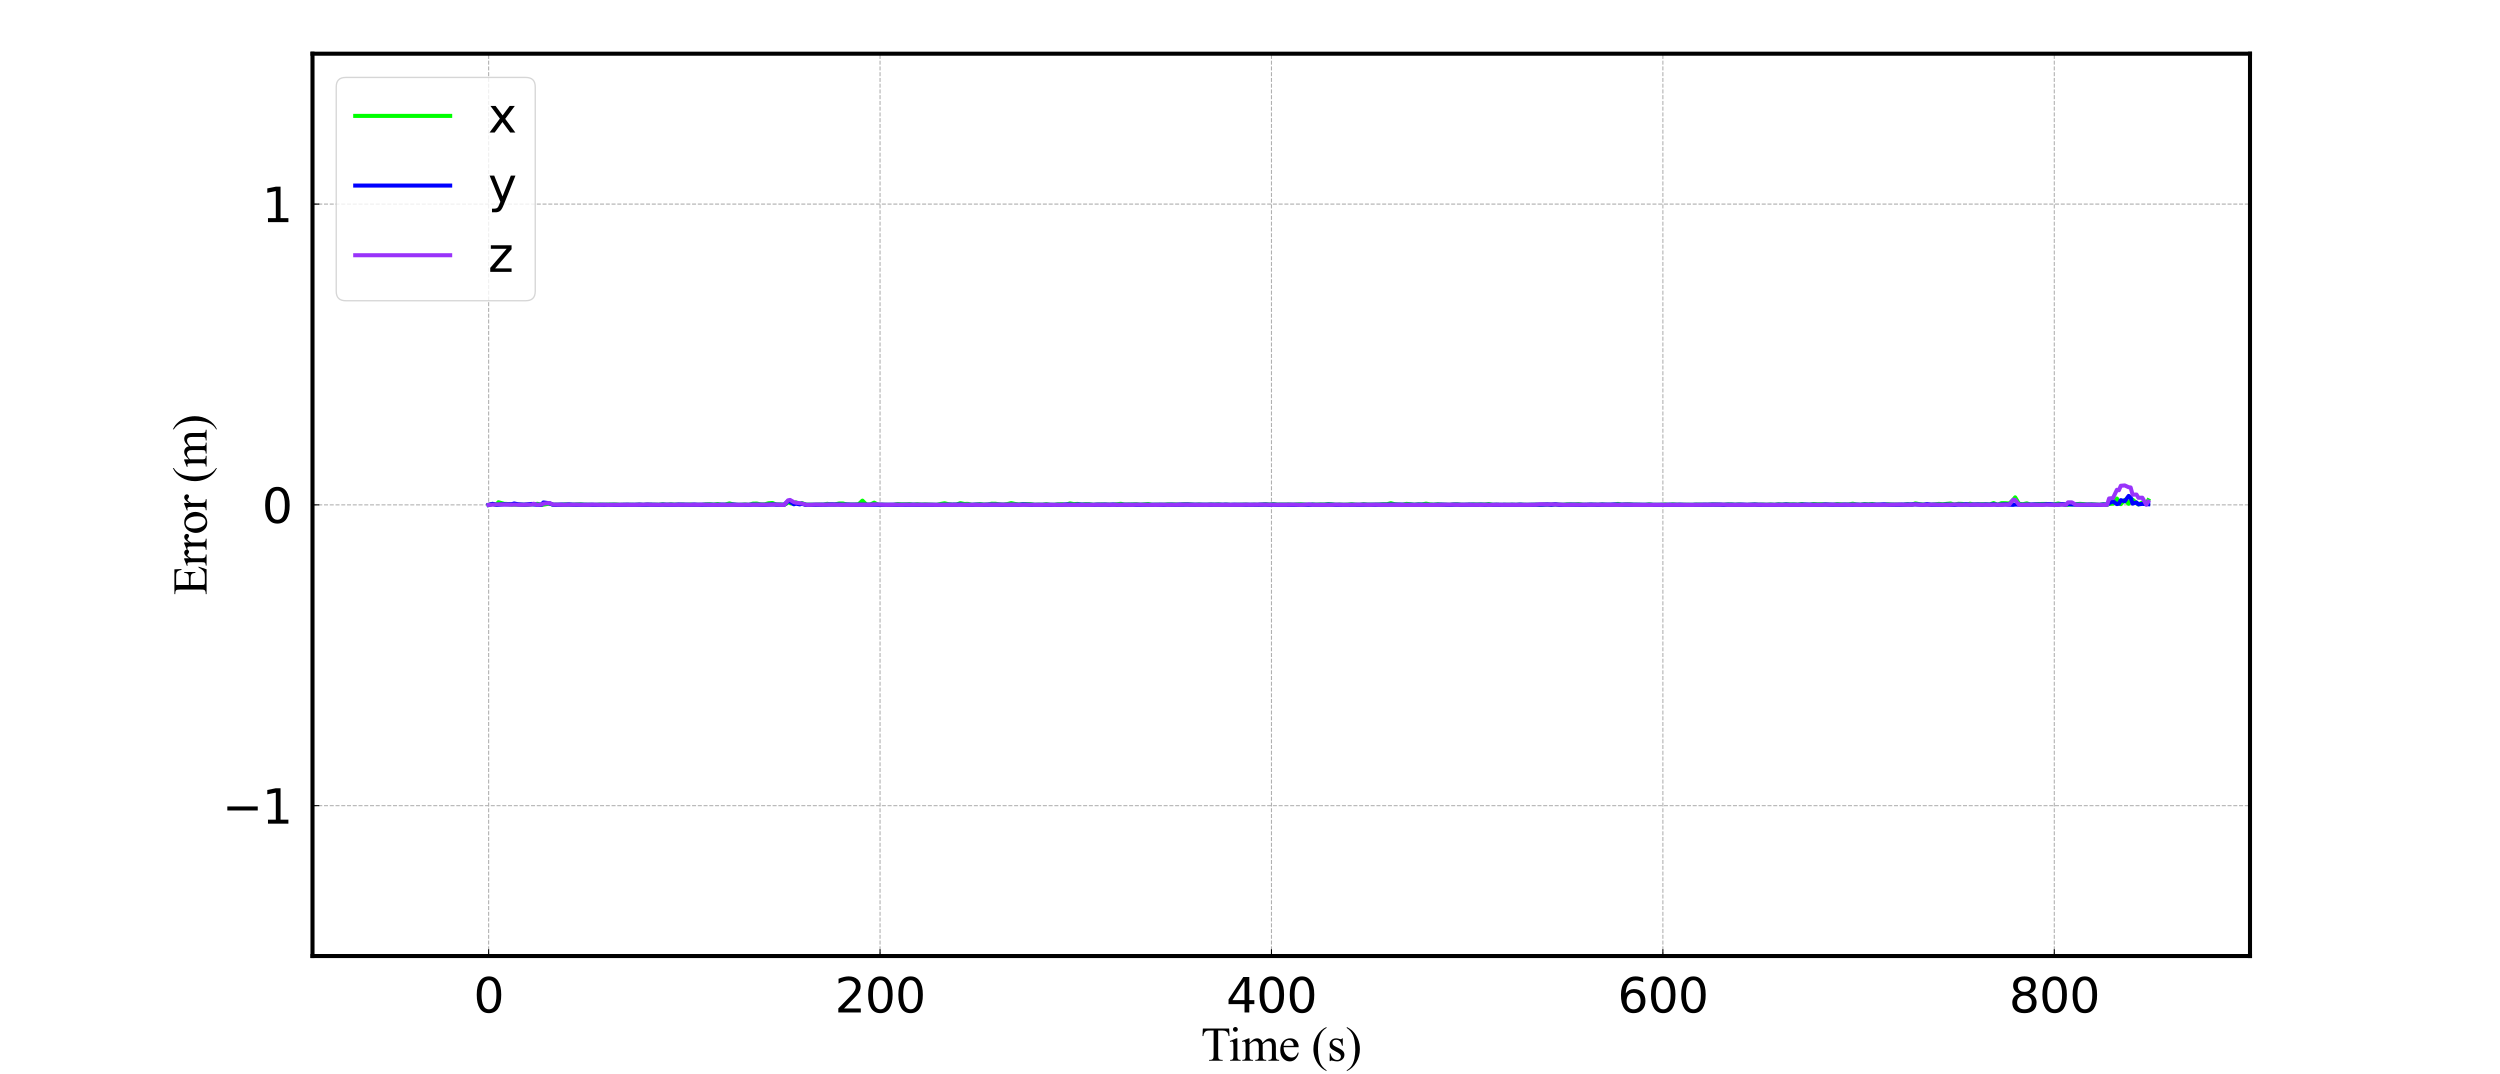 <?xml version="1.0" encoding="utf-8" standalone="no"?>
<!DOCTYPE svg PUBLIC "-//W3C//DTD SVG 1.1//EN"
  "http://www.w3.org/Graphics/SVG/1.1/DTD/svg11.dtd">
<svg xmlns:xlink="http://www.w3.org/1999/xlink" width="1843.2pt" height="792pt" viewBox="0 0 1843.2 792" xmlns="http://www.w3.org/2000/svg" version="1.1">
 <defs>
  <style type="text/css">*{stroke-linejoin: round; stroke-linecap: butt}</style>
 </defs>
 <g id="figure_1">
  <g id="patch_1">
   <path d="M 0 792 
L 1843.2 792 
L 1843.2 0 
L 0 0 
z
" style="fill: #ffffff"/>
  </g>
  <g id="axes_1">
   <g id="patch_2">
    <path d="M 230.4 704.88 
L 1658.88 704.88 
L 1658.88 39.6 
L 230.4 39.6 
z
" style="fill: #ffffff"/>
   </g>
   <g id="matplotlib.axis_1">
    <g id="xtick_1">
     <g id="line2d_1">
      <path d="M 360.262 704.88 
L 360.262 39.6 
" clip-path="url(#pa718317d9b)" style="fill: none; stroke-dasharray: 2.96,1.28; stroke-dashoffset: 0; stroke: #b0b0b0; stroke-width: 0.8"/>
     </g>
     <g id="line2d_2">
      <defs>
       <path id="m2e4c4a3de2" d="M 0 0 
L 0 -5 
" style="stroke: #000000; stroke-width: 0.8"/>
      </defs>
      <g>
       <use xlink:href="#m2e4c4a3de2" x="360.262" y="704.88" style="stroke: #000000; stroke-width: 0.8"/>
      </g>
     </g>
     <g id="text_1">
      <!-- 0 -->
      <g transform="translate(349.127 746.475) scale(0.35 -0.35)">
       <defs>
        <path id="DejaVuSans-30" d="M 2034 4250 
Q 1547 4250 1301 3770 
Q 1056 3291 1056 2328 
Q 1056 1369 1301 889 
Q 1547 409 2034 409 
Q 2525 409 2770 889 
Q 3016 1369 3016 2328 
Q 3016 3291 2770 3770 
Q 2525 4250 2034 4250 
z
M 2034 4750 
Q 2819 4750 3233 4129 
Q 3647 3509 3647 2328 
Q 3647 1150 3233 529 
Q 2819 -91 2034 -91 
Q 1250 -91 836 529 
Q 422 1150 422 2328 
Q 422 3509 836 4129 
Q 1250 4750 2034 4750 
z
" transform="scale(0.016)"/>
       </defs>
       <use xlink:href="#DejaVuSans-30"/>
      </g>
     </g>
    </g>
    <g id="xtick_2">
     <g id="line2d_3">
      <path d="M 648.844 704.88 
L 648.844 39.6 
" clip-path="url(#pa718317d9b)" style="fill: none; stroke-dasharray: 2.96,1.28; stroke-dashoffset: 0; stroke: #b0b0b0; stroke-width: 0.8"/>
     </g>
     <g id="line2d_4">
      <g>
       <use xlink:href="#m2e4c4a3de2" x="648.844" y="704.88" style="stroke: #000000; stroke-width: 0.8"/>
      </g>
     </g>
     <g id="text_2">
      <!-- 200 -->
      <g transform="translate(615.441 746.475) scale(0.35 -0.35)">
       <defs>
        <path id="DejaVuSans-32" d="M 1228 531 
L 3431 531 
L 3431 0 
L 469 0 
L 469 531 
Q 828 903 1448 1529 
Q 2069 2156 2228 2338 
Q 2531 2678 2651 2914 
Q 2772 3150 2772 3378 
Q 2772 3750 2511 3984 
Q 2250 4219 1831 4219 
Q 1534 4219 1204 4116 
Q 875 4013 500 3803 
L 500 4441 
Q 881 4594 1212 4672 
Q 1544 4750 1819 4750 
Q 2544 4750 2975 4387 
Q 3406 4025 3406 3419 
Q 3406 3131 3298 2873 
Q 3191 2616 2906 2266 
Q 2828 2175 2409 1742 
Q 1991 1309 1228 531 
z
" transform="scale(0.016)"/>
       </defs>
       <use xlink:href="#DejaVuSans-32"/>
       <use xlink:href="#DejaVuSans-30" x="63.623"/>
       <use xlink:href="#DejaVuSans-30" x="127.246"/>
      </g>
     </g>
    </g>
    <g id="xtick_3">
     <g id="line2d_5">
      <path d="M 937.425 704.88 
L 937.425 39.6 
" clip-path="url(#pa718317d9b)" style="fill: none; stroke-dasharray: 2.96,1.28; stroke-dashoffset: 0; stroke: #b0b0b0; stroke-width: 0.8"/>
     </g>
     <g id="line2d_6">
      <g>
       <use xlink:href="#m2e4c4a3de2" x="937.425" y="704.88" style="stroke: #000000; stroke-width: 0.8"/>
      </g>
     </g>
     <g id="text_3">
      <!-- 400 -->
      <g transform="translate(904.022 746.475) scale(0.35 -0.35)">
       <defs>
        <path id="DejaVuSans-34" d="M 2419 4116 
L 825 1625 
L 2419 1625 
L 2419 4116 
z
M 2253 4666 
L 3047 4666 
L 3047 1625 
L 3713 1625 
L 3713 1100 
L 3047 1100 
L 3047 0 
L 2419 0 
L 2419 1100 
L 313 1100 
L 313 1709 
L 2253 4666 
z
" transform="scale(0.016)"/>
       </defs>
       <use xlink:href="#DejaVuSans-34"/>
       <use xlink:href="#DejaVuSans-30" x="63.623"/>
       <use xlink:href="#DejaVuSans-30" x="127.246"/>
      </g>
     </g>
    </g>
    <g id="xtick_4">
     <g id="line2d_7">
      <path d="M 1226.007 704.88 
L 1226.007 39.6 
" clip-path="url(#pa718317d9b)" style="fill: none; stroke-dasharray: 2.96,1.28; stroke-dashoffset: 0; stroke: #b0b0b0; stroke-width: 0.8"/>
     </g>
     <g id="line2d_8">
      <g>
       <use xlink:href="#m2e4c4a3de2" x="1226.007" y="704.88" style="stroke: #000000; stroke-width: 0.8"/>
      </g>
     </g>
     <g id="text_4">
      <!-- 600 -->
      <g transform="translate(1192.604 746.475) scale(0.35 -0.35)">
       <defs>
        <path id="DejaVuSans-36" d="M 2113 2584 
Q 1688 2584 1439 2293 
Q 1191 2003 1191 1497 
Q 1191 994 1439 701 
Q 1688 409 2113 409 
Q 2538 409 2786 701 
Q 3034 994 3034 1497 
Q 3034 2003 2786 2293 
Q 2538 2584 2113 2584 
z
M 3366 4563 
L 3366 3988 
Q 3128 4100 2886 4159 
Q 2644 4219 2406 4219 
Q 1781 4219 1451 3797 
Q 1122 3375 1075 2522 
Q 1259 2794 1537 2939 
Q 1816 3084 2150 3084 
Q 2853 3084 3261 2657 
Q 3669 2231 3669 1497 
Q 3669 778 3244 343 
Q 2819 -91 2113 -91 
Q 1303 -91 875 529 
Q 447 1150 447 2328 
Q 447 3434 972 4092 
Q 1497 4750 2381 4750 
Q 2619 4750 2861 4703 
Q 3103 4656 3366 4563 
z
" transform="scale(0.016)"/>
       </defs>
       <use xlink:href="#DejaVuSans-36"/>
       <use xlink:href="#DejaVuSans-30" x="63.623"/>
       <use xlink:href="#DejaVuSans-30" x="127.246"/>
      </g>
     </g>
    </g>
    <g id="xtick_5">
     <g id="line2d_9">
      <path d="M 1514.589 704.88 
L 1514.589 39.6 
" clip-path="url(#pa718317d9b)" style="fill: none; stroke-dasharray: 2.96,1.28; stroke-dashoffset: 0; stroke: #b0b0b0; stroke-width: 0.8"/>
     </g>
     <g id="line2d_10">
      <g>
       <use xlink:href="#m2e4c4a3de2" x="1514.589" y="704.88" style="stroke: #000000; stroke-width: 0.8"/>
      </g>
     </g>
     <g id="text_5">
      <!-- 800 -->
      <g transform="translate(1481.186 746.475) scale(0.35 -0.35)">
       <defs>
        <path id="DejaVuSans-38" d="M 2034 2216 
Q 1584 2216 1326 1975 
Q 1069 1734 1069 1313 
Q 1069 891 1326 650 
Q 1584 409 2034 409 
Q 2484 409 2743 651 
Q 3003 894 3003 1313 
Q 3003 1734 2745 1975 
Q 2488 2216 2034 2216 
z
M 1403 2484 
Q 997 2584 770 2862 
Q 544 3141 544 3541 
Q 544 4100 942 4425 
Q 1341 4750 2034 4750 
Q 2731 4750 3128 4425 
Q 3525 4100 3525 3541 
Q 3525 3141 3298 2862 
Q 3072 2584 2669 2484 
Q 3125 2378 3379 2068 
Q 3634 1759 3634 1313 
Q 3634 634 3220 271 
Q 2806 -91 2034 -91 
Q 1263 -91 848 271 
Q 434 634 434 1313 
Q 434 1759 690 2068 
Q 947 2378 1403 2484 
z
M 1172 3481 
Q 1172 3119 1398 2916 
Q 1625 2713 2034 2713 
Q 2441 2713 2670 2916 
Q 2900 3119 2900 3481 
Q 2900 3844 2670 4047 
Q 2441 4250 2034 4250 
Q 1625 4250 1398 4047 
Q 1172 3844 1172 3481 
z
" transform="scale(0.016)"/>
       </defs>
       <use xlink:href="#DejaVuSans-38"/>
       <use xlink:href="#DejaVuSans-30" x="63.623"/>
       <use xlink:href="#DejaVuSans-30" x="127.246"/>
      </g>
     </g>
    </g>
    <g id="text_6">
     <!-- Time (s) -->
     <g transform="translate(885.482 782.057) scale(0.35 -0.35)">
      <defs>
       <path id="TimesNewRomanPSMT-54" d="M 3703 4238 
L 3750 3244 
L 3631 3244 
Q 3597 3506 3538 3619 
Q 3441 3800 3280 3886 
Q 3119 3972 2856 3972 
L 2259 3972 
L 2259 734 
Q 2259 344 2344 247 
Q 2463 116 2709 116 
L 2856 116 
L 2856 0 
L 1059 0 
L 1059 116 
L 1209 116 
Q 1478 116 1591 278 
Q 1659 378 1659 734 
L 1659 3972 
L 1150 3972 
Q 853 3972 728 3928 
Q 566 3869 450 3700 
Q 334 3531 313 3244 
L 194 3244 
L 244 4238 
L 3703 4238 
z
" transform="scale(0.016)"/>
       <path id="TimesNewRomanPSMT-69" d="M 928 4444 
Q 1059 4444 1151 4351 
Q 1244 4259 1244 4128 
Q 1244 3997 1151 3903 
Q 1059 3809 928 3809 
Q 797 3809 703 3903 
Q 609 3997 609 4128 
Q 609 4259 701 4351 
Q 794 4444 928 4444 
z
M 1188 2947 
L 1188 647 
Q 1188 378 1227 289 
Q 1266 200 1342 156 
Q 1419 113 1622 113 
L 1622 0 
L 231 0 
L 231 113 
Q 441 113 512 153 
Q 584 194 626 287 
Q 669 381 669 647 
L 669 1750 
Q 669 2216 641 2353 
Q 619 2453 572 2492 
Q 525 2531 444 2531 
Q 356 2531 231 2484 
L 188 2597 
L 1050 2947 
L 1188 2947 
z
" transform="scale(0.016)"/>
       <path id="TimesNewRomanPSMT-6d" d="M 1050 2338 
Q 1363 2650 1419 2697 
Q 1559 2816 1721 2881 
Q 1884 2947 2044 2947 
Q 2313 2947 2506 2790 
Q 2700 2634 2766 2338 
Q 3088 2713 3309 2830 
Q 3531 2947 3766 2947 
Q 3994 2947 4170 2830 
Q 4347 2713 4450 2447 
Q 4519 2266 4519 1878 
L 4519 647 
Q 4519 378 4559 278 
Q 4591 209 4675 161 
Q 4759 113 4950 113 
L 4950 0 
L 3538 0 
L 3538 113 
L 3597 113 
Q 3781 113 3884 184 
Q 3956 234 3988 344 
Q 4000 397 4000 647 
L 4000 1878 
Q 4000 2228 3916 2372 
Q 3794 2572 3525 2572 
Q 3359 2572 3192 2489 
Q 3025 2406 2788 2181 
L 2781 2147 
L 2788 2013 
L 2788 647 
Q 2788 353 2820 281 
Q 2853 209 2943 161 
Q 3034 113 3253 113 
L 3253 0 
L 1806 0 
L 1806 113 
Q 2044 113 2133 169 
Q 2222 225 2256 338 
Q 2272 391 2272 647 
L 2272 1878 
Q 2272 2228 2169 2381 
Q 2031 2581 1784 2581 
Q 1616 2581 1450 2491 
Q 1191 2353 1050 2181 
L 1050 647 
Q 1050 366 1089 281 
Q 1128 197 1204 155 
Q 1281 113 1516 113 
L 1516 0 
L 100 0 
L 100 113 
Q 297 113 375 155 
Q 453 197 493 289 
Q 534 381 534 647 
L 534 1741 
Q 534 2213 506 2350 
Q 484 2453 437 2492 
Q 391 2531 309 2531 
Q 222 2531 100 2484 
L 53 2597 
L 916 2947 
L 1050 2947 
L 1050 2338 
z
" transform="scale(0.016)"/>
       <path id="TimesNewRomanPSMT-65" d="M 681 1784 
Q 678 1147 991 784 
Q 1303 422 1725 422 
Q 2006 422 2214 576 
Q 2422 731 2563 1106 
L 2659 1044 
Q 2594 616 2278 264 
Q 1963 -88 1488 -88 
Q 972 -88 605 314 
Q 238 716 238 1394 
Q 238 2128 614 2539 
Q 991 2950 1559 2950 
Q 2041 2950 2350 2633 
Q 2659 2316 2659 1784 
L 681 1784 
z
M 681 1966 
L 2006 1966 
Q 1991 2241 1941 2353 
Q 1863 2528 1708 2628 
Q 1553 2728 1384 2728 
Q 1125 2728 920 2526 
Q 716 2325 681 1966 
z
" transform="scale(0.016)"/>
       <path id="TimesNewRomanPSMT-20" transform="scale(0.016)"/>
       <path id="TimesNewRomanPSMT-28" d="M 1988 -1253 
L 1988 -1369 
Q 1516 -1131 1200 -813 
Q 750 -359 506 256 
Q 263 872 263 1534 
Q 263 2503 741 3301 
Q 1219 4100 1988 4444 
L 1988 4313 
Q 1603 4100 1356 3731 
Q 1109 3363 987 2797 
Q 866 2231 866 1616 
Q 866 947 969 400 
Q 1050 -31 1165 -292 
Q 1281 -553 1476 -793 
Q 1672 -1034 1988 -1253 
z
" transform="scale(0.016)"/>
       <path id="TimesNewRomanPSMT-73" d="M 2050 2947 
L 2050 1972 
L 1947 1972 
Q 1828 2431 1642 2597 
Q 1456 2763 1169 2763 
Q 950 2763 815 2647 
Q 681 2531 681 2391 
Q 681 2216 781 2091 
Q 878 1963 1175 1819 
L 1631 1597 
Q 2266 1288 2266 781 
Q 2266 391 1970 151 
Q 1675 -88 1309 -88 
Q 1047 -88 709 6 
Q 606 38 541 38 
Q 469 38 428 -44 
L 325 -44 
L 325 978 
L 428 978 
Q 516 541 762 319 
Q 1009 97 1316 97 
Q 1531 97 1667 223 
Q 1803 350 1803 528 
Q 1803 744 1651 891 
Q 1500 1038 1047 1263 
Q 594 1488 453 1669 
Q 313 1847 313 2119 
Q 313 2472 555 2709 
Q 797 2947 1181 2947 
Q 1350 2947 1591 2875 
Q 1750 2828 1803 2828 
Q 1853 2828 1881 2850 
Q 1909 2872 1947 2947 
L 2050 2947 
z
" transform="scale(0.016)"/>
       <path id="TimesNewRomanPSMT-29" d="M 144 4313 
L 144 4444 
Q 619 4209 934 3891 
Q 1381 3434 1625 2820 
Q 1869 2206 1869 1541 
Q 1869 572 1392 -226 
Q 916 -1025 144 -1369 
L 144 -1253 
Q 528 -1038 776 -670 
Q 1025 -303 1145 264 
Q 1266 831 1266 1447 
Q 1266 2113 1163 2663 
Q 1084 3094 967 3353 
Q 850 3613 656 3853 
Q 463 4094 144 4313 
z
" transform="scale(0.016)"/>
      </defs>
      <use xlink:href="#TimesNewRomanPSMT-54"/>
      <use xlink:href="#TimesNewRomanPSMT-69" x="57.584"/>
      <use xlink:href="#TimesNewRomanPSMT-6d" x="85.367"/>
      <use xlink:href="#TimesNewRomanPSMT-65" x="163.15"/>
      <use xlink:href="#TimesNewRomanPSMT-20" x="207.535"/>
      <use xlink:href="#TimesNewRomanPSMT-28" x="232.535"/>
      <use xlink:href="#TimesNewRomanPSMT-73" x="265.836"/>
      <use xlink:href="#TimesNewRomanPSMT-29" x="304.752"/>
     </g>
    </g>
   </g>
   <g id="matplotlib.axis_2">
    <g id="ytick_1">
     <g id="line2d_11">
      <path d="M 230.4 594 
L 1658.88 594 
" clip-path="url(#pa718317d9b)" style="fill: none; stroke-dasharray: 2.96,1.28; stroke-dashoffset: 0; stroke: #b0b0b0; stroke-width: 0.8"/>
     </g>
     <g id="line2d_12">
      <defs>
       <path id="med2ce2f25c" d="M 0 0 
L 5 0 
" style="stroke: #000000; stroke-width: 0.8"/>
      </defs>
      <g>
       <use xlink:href="#med2ce2f25c" x="230.4" y="594" style="stroke: #000000; stroke-width: 0.8"/>
      </g>
     </g>
     <g id="text_7">
      <!-- −1 -->
      <g transform="translate(163.802 607.297) scale(0.35 -0.35)">
       <defs>
        <path id="DejaVuSans-2212" d="M 678 2272 
L 4684 2272 
L 4684 1741 
L 678 1741 
L 678 2272 
z
" transform="scale(0.016)"/>
        <path id="DejaVuSans-31" d="M 794 531 
L 1825 531 
L 1825 4091 
L 703 3866 
L 703 4441 
L 1819 4666 
L 2450 4666 
L 2450 531 
L 3481 531 
L 3481 0 
L 794 0 
L 794 531 
z
" transform="scale(0.016)"/>
       </defs>
       <use xlink:href="#DejaVuSans-2212"/>
       <use xlink:href="#DejaVuSans-31" x="83.789"/>
      </g>
     </g>
    </g>
    <g id="ytick_2">
     <g id="line2d_13">
      <path d="M 230.4 372.24 
L 1658.88 372.24 
" clip-path="url(#pa718317d9b)" style="fill: none; stroke-dasharray: 2.96,1.28; stroke-dashoffset: 0; stroke: #b0b0b0; stroke-width: 0.8"/>
     </g>
     <g id="line2d_14">
      <g>
       <use xlink:href="#med2ce2f25c" x="230.4" y="372.24" style="stroke: #000000; stroke-width: 0.8"/>
      </g>
     </g>
     <g id="text_8">
      <!-- 0 -->
      <g transform="translate(193.131 385.537) scale(0.35 -0.35)">
       <use xlink:href="#DejaVuSans-30"/>
      </g>
     </g>
    </g>
    <g id="ytick_3">
     <g id="line2d_15">
      <path d="M 230.4 150.48 
L 1658.88 150.48 
" clip-path="url(#pa718317d9b)" style="fill: none; stroke-dasharray: 2.96,1.28; stroke-dashoffset: 0; stroke: #b0b0b0; stroke-width: 0.8"/>
     </g>
     <g id="line2d_16">
      <g>
       <use xlink:href="#med2ce2f25c" x="230.4" y="150.48" style="stroke: #000000; stroke-width: 0.8"/>
      </g>
     </g>
     <g id="text_9">
      <!-- 1 -->
      <g transform="translate(193.131 163.777) scale(0.35 -0.35)">
       <use xlink:href="#DejaVuSans-31"/>
      </g>
     </g>
    </g>
    <g id="text_10">
     <!-- Error (m) -->
     <g transform="translate(152.316 438.8) rotate(-90) scale(0.35 -0.35)">
      <defs>
       <path id="TimesNewRomanPSMT-45" d="M 1338 4006 
L 1338 2331 
L 2269 2331 
Q 2631 2331 2753 2441 
Q 2916 2584 2934 2947 
L 3050 2947 
L 3050 1472 
L 2934 1472 
Q 2891 1781 2847 1869 
Q 2791 1978 2662 2040 
Q 2534 2103 2269 2103 
L 1338 2103 
L 1338 706 
Q 1338 425 1363 364 
Q 1388 303 1450 267 
Q 1513 231 1688 231 
L 2406 231 
Q 2766 231 2928 281 
Q 3091 331 3241 478 
Q 3434 672 3638 1063 
L 3763 1063 
L 3397 0 
L 131 0 
L 131 116 
L 281 116 
Q 431 116 566 188 
Q 666 238 702 338 
Q 738 438 738 747 
L 738 3500 
Q 738 3903 656 3997 
Q 544 4122 281 4122 
L 131 4122 
L 131 4238 
L 3397 4238 
L 3444 3309 
L 3322 3309 
Q 3256 3644 3176 3769 
Q 3097 3894 2941 3959 
Q 2816 4006 2500 4006 
L 1338 4006 
z
" transform="scale(0.016)"/>
       <path id="TimesNewRomanPSMT-72" d="M 1038 2947 
L 1038 2303 
Q 1397 2947 1775 2947 
Q 1947 2947 2059 2842 
Q 2172 2738 2172 2600 
Q 2172 2478 2090 2393 
Q 2009 2309 1897 2309 
Q 1788 2309 1652 2417 
Q 1516 2525 1450 2525 
Q 1394 2525 1328 2463 
Q 1188 2334 1038 2041 
L 1038 669 
Q 1038 431 1097 309 
Q 1138 225 1241 169 
Q 1344 113 1538 113 
L 1538 0 
L 72 0 
L 72 113 
Q 291 113 397 181 
Q 475 231 506 341 
Q 522 394 522 644 
L 522 1753 
Q 522 2253 501 2348 
Q 481 2444 426 2487 
Q 372 2531 291 2531 
Q 194 2531 72 2484 
L 41 2597 
L 906 2947 
L 1038 2947 
z
" transform="scale(0.016)"/>
       <path id="TimesNewRomanPSMT-6f" d="M 1600 2947 
Q 2250 2947 2644 2453 
Q 2978 2031 2978 1484 
Q 2978 1100 2793 706 
Q 2609 313 2286 112 
Q 1963 -88 1566 -88 
Q 919 -88 538 428 
Q 216 863 216 1403 
Q 216 1797 411 2186 
Q 606 2575 925 2761 
Q 1244 2947 1600 2947 
z
M 1503 2744 
Q 1338 2744 1170 2645 
Q 1003 2547 900 2300 
Q 797 2053 797 1666 
Q 797 1041 1045 587 
Q 1294 134 1700 134 
Q 2003 134 2200 384 
Q 2397 634 2397 1244 
Q 2397 2006 2069 2444 
Q 1847 2744 1503 2744 
z
" transform="scale(0.016)"/>
      </defs>
      <use xlink:href="#TimesNewRomanPSMT-45"/>
      <use xlink:href="#TimesNewRomanPSMT-72" x="61.084"/>
      <use xlink:href="#TimesNewRomanPSMT-72" x="94.385"/>
      <use xlink:href="#TimesNewRomanPSMT-6f" x="127.686"/>
      <use xlink:href="#TimesNewRomanPSMT-72" x="177.686"/>
      <use xlink:href="#TimesNewRomanPSMT-20" x="210.986"/>
      <use xlink:href="#TimesNewRomanPSMT-28" x="235.986"/>
      <use xlink:href="#TimesNewRomanPSMT-6d" x="269.287"/>
      <use xlink:href="#TimesNewRomanPSMT-29" x="347.07"/>
     </g>
    </g>
   </g>
   <g id="line2d_17">
    <path d="M 360.262 372.24 
L 363.148 371.485 
L 366.033 372.199 
L 367.476 370.295 
L 371.805 371.506 
L 373.248 371.52 
L 379.02 372.123 
L 381.905 372.034 
L 389.12 372.217 
L 392.006 371.785 
L 393.449 371.766 
L 396.335 371.46 
L 399.22 372.212 
L 400.663 372.058 
L 404.992 371.266 
L 407.878 372.169 
L 413.649 372.158 
L 416.535 371.896 
L 422.307 372.111 
L 428.079 371.82 
L 430.964 372.109 
L 439.622 372.217 
L 442.508 372.003 
L 445.393 372.107 
L 454.051 371.931 
L 456.937 372.185 
L 465.594 372.129 
L 468.48 372.225 
L 471.366 372.017 
L 474.252 372.207 
L 477.137 372.038 
L 485.795 372.141 
L 488.681 371.775 
L 491.567 372.237 
L 494.452 371.831 
L 497.338 372.048 
L 500.224 372.08 
L 503.11 371.923 
L 505.996 372.188 
L 508.881 371.976 
L 511.767 372.206 
L 517.539 372.235 
L 520.425 371.813 
L 523.311 371.729 
L 526.196 372.067 
L 529.082 371.586 
L 531.968 372.209 
L 534.854 372.045 
L 537.74 371.128 
L 540.625 371.945 
L 543.511 372.213 
L 546.397 372.165 
L 549.283 371.953 
L 552.169 372.235 
L 555.055 371.34 
L 557.94 371.267 
L 560.826 371.891 
L 563.712 371.882 
L 566.598 371.051 
L 569.484 370.848 
L 572.369 372.046 
L 575.255 371.926 
L 578.141 372.201 
L 581.027 370.348 
L 582.47 370.916 
L 585.356 371.351 
L 586.799 370.39 
L 589.684 371.648 
L 591.127 370.855 
L 594.013 372.023 
L 595.456 372.116 
L 601.228 372.135 
L 604.113 372.021 
L 606.999 372.135 
L 609.885 371.46 
L 612.771 371.934 
L 615.657 371.902 
L 618.543 371.241 
L 621.428 371.205 
L 624.314 372.021 
L 630.086 372.016 
L 632.972 371.815 
L 635.857 369.12 
L 638.743 372.042 
L 641.629 372.026 
L 644.515 370.599 
L 647.401 372.182 
L 650.287 372.101 
L 653.172 372.229 
L 658.944 372.233 
L 661.83 371.583 
L 664.716 371.835 
L 667.601 371.834 
L 670.487 371.663 
L 673.373 372.092 
L 676.259 371.745 
L 679.145 372.032 
L 682.031 371.898 
L 690.688 372.236 
L 693.574 371.556 
L 696.46 371.063 
L 699.345 371.78 
L 702.231 372.087 
L 705.117 372.051 
L 708.003 370.963 
L 710.889 371.557 
L 713.775 371.524 
L 716.66 372.195 
L 719.546 372.02 
L 722.432 371.656 
L 725.318 372.015 
L 728.204 372.018 
L 731.089 371.39 
L 733.975 371.408 
L 736.861 371.9 
L 739.747 372.076 
L 742.633 371.657 
L 745.519 370.933 
L 748.404 371.561 
L 751.29 371.941 
L 754.176 371.696 
L 759.948 371.672 
L 762.833 372.188 
L 765.719 372.042 
L 768.605 372.152 
L 771.491 371.677 
L 774.377 372.203 
L 777.263 372.195 
L 780.148 371.816 
L 783.034 371.744 
L 785.92 372.228 
L 788.806 371.129 
L 791.692 371.689 
L 794.577 371.531 
L 797.463 372.034 
L 800.349 371.701 
L 803.235 371.789 
L 806.121 372.173 
L 811.892 371.856 
L 820.55 372.125 
L 826.321 371.451 
L 829.207 372.03 
L 834.979 371.913 
L 837.865 371.75 
L 840.751 372.125 
L 846.522 371.574 
L 849.408 372.153 
L 855.18 372.083 
L 858.065 372.115 
L 860.951 371.871 
L 866.723 371.932 
L 869.609 372.181 
L 872.495 371.718 
L 878.266 371.892 
L 881.152 372.167 
L 884.038 371.951 
L 886.924 372.171 
L 889.809 372.167 
L 892.695 371.949 
L 895.581 372.06 
L 898.467 371.879 
L 901.353 372.219 
L 904.239 372.026 
L 907.124 372.188 
L 910.01 372.23 
L 918.668 372.024 
L 921.553 372.213 
L 924.439 372.092 
L 927.325 372.24 
L 933.097 371.726 
L 935.983 371.991 
L 938.868 371.679 
L 941.754 372.042 
L 950.412 371.972 
L 953.297 372.134 
L 956.183 371.917 
L 959.069 371.824 
L 964.841 372.235 
L 967.727 371.938 
L 970.612 372.079 
L 973.498 371.926 
L 976.384 371.96 
L 979.27 371.616 
L 982.156 371.823 
L 985.041 372.212 
L 987.927 371.996 
L 990.813 372.137 
L 993.699 372.023 
L 996.585 371.73 
L 999.471 372.093 
L 1002.356 372.203 
L 1005.242 371.71 
L 1008.128 372.044 
L 1013.9 372.082 
L 1016.785 371.996 
L 1019.671 371.753 
L 1022.557 371.747 
L 1025.443 370.996 
L 1028.329 371.785 
L 1031.215 372.046 
L 1034.1 372.131 
L 1036.986 371.498 
L 1042.758 372.127 
L 1045.644 371.878 
L 1048.529 371.905 
L 1051.415 371.327 
L 1054.301 371.894 
L 1057.187 372.095 
L 1060.073 371.77 
L 1062.959 372.036 
L 1068.73 372.227 
L 1071.616 371.894 
L 1074.502 371.858 
L 1077.388 372.107 
L 1080.273 372.167 
L 1086.045 371.923 
L 1094.703 371.985 
L 1097.588 371.603 
L 1100.474 372.147 
L 1106.246 372.189 
L 1112.017 372.161 
L 1114.903 372.117 
L 1117.789 372.195 
L 1120.675 372.038 
L 1126.447 372.232 
L 1132.218 372.09 
L 1135.104 372.205 
L 1137.99 371.955 
L 1140.876 372.074 
L 1146.647 371.924 
L 1152.419 372.192 
L 1155.305 371.868 
L 1161.076 371.896 
L 1163.962 371.682 
L 1166.848 372.081 
L 1169.734 372.197 
L 1172.62 371.991 
L 1178.391 372.177 
L 1181.277 371.891 
L 1184.163 372.178 
L 1189.935 372.206 
L 1192.82 371.505 
L 1195.706 372.143 
L 1198.592 371.853 
L 1201.478 371.797 
L 1204.364 372.085 
L 1213.021 372.224 
L 1215.907 371.829 
L 1218.793 372.183 
L 1221.679 372.235 
L 1224.564 372.159 
L 1227.45 371.948 
L 1230.336 372.237 
L 1233.222 371.854 
L 1236.108 372.098 
L 1241.879 372.123 
L 1247.651 372.212 
L 1250.537 372.028 
L 1259.194 372.145 
L 1262.08 371.891 
L 1270.737 372.168 
L 1273.623 371.937 
L 1276.509 371.909 
L 1279.395 372.118 
L 1282.281 371.93 
L 1285.167 372.191 
L 1288.052 372.231 
L 1293.824 371.907 
L 1296.71 372.117 
L 1299.596 371.982 
L 1302.481 372.188 
L 1305.367 371.953 
L 1308.253 372.194 
L 1311.139 371.813 
L 1314.025 372.019 
L 1316.911 371.758 
L 1319.796 371.873 
L 1322.682 371.854 
L 1325.568 372.06 
L 1328.454 371.574 
L 1331.34 372.182 
L 1334.225 372.129 
L 1337.111 371.593 
L 1339.997 371.828 
L 1342.883 371.756 
L 1348.655 371.989 
L 1351.54 372.192 
L 1354.426 371.648 
L 1360.198 372.009 
L 1363.084 371.963 
L 1365.969 371.372 
L 1368.855 372.06 
L 1371.741 372.106 
L 1374.627 371.646 
L 1377.513 371.88 
L 1380.399 371.572 
L 1383.284 372.19 
L 1386.17 372.086 
L 1389.056 372.159 
L 1391.942 371.787 
L 1394.828 372.008 
L 1403.485 372.157 
L 1406.371 371.674 
L 1409.257 372.21 
L 1412.143 371.14 
L 1415.028 371.699 
L 1417.914 372.022 
L 1423.686 372.116 
L 1426.572 371.9 
L 1429.457 371.519 
L 1432.343 371.779 
L 1438.115 371.23 
L 1441.001 372.079 
L 1443.887 371.432 
L 1446.772 371.541 
L 1449.658 372.084 
L 1452.544 371.384 
L 1455.43 372.009 
L 1458.316 371.924 
L 1461.201 371.693 
L 1466.973 371.943 
L 1469.859 370.93 
L 1472.745 372.226 
L 1475.631 370.979 
L 1478.516 371.006 
L 1481.402 371.242 
L 1484.288 368.602 
L 1485.731 366.694 
L 1488.617 371.512 
L 1491.503 371.733 
L 1494.388 371.127 
L 1497.274 372.218 
L 1500.16 371.857 
L 1503.046 371.611 
L 1508.817 371.55 
L 1511.703 371.944 
L 1514.589 371.838 
L 1517.475 371.243 
L 1520.361 371.792 
L 1523.247 372.109 
L 1524.689 372.148 
L 1527.575 371.84 
L 1530.461 371.815 
L 1533.347 371.487 
L 1536.233 371.651 
L 1539.119 372.106 
L 1542.004 371.778 
L 1547.776 372.204 
L 1550.662 371.772 
L 1553.548 372.139 
L 1554.991 371.541 
L 1557.876 371.317 
L 1560.762 367.582 
L 1562.205 370.504 
L 1563.648 371.703 
L 1566.534 368.623 
L 1569.42 371.437 
L 1570.863 368.482 
L 1572.305 368.405 
L 1575.191 370.88 
L 1576.634 371.897 
L 1579.52 370.502 
L 1582.406 371.613 
L 1583.849 368.824 
L 1583.849 368.824 
" clip-path="url(#pa718317d9b)" style="fill: none; stroke: #00ff00; stroke-width: 3; stroke-linecap: square"/>
   </g>
   <g id="line2d_18">
    <path d="M 360.262 372.24 
L 363.148 371.479 
L 366.033 372.192 
L 367.476 372.137 
L 371.805 371.747 
L 373.248 371.855 
L 377.577 371.724 
L 379.02 371.192 
L 381.905 371.803 
L 386.234 372.109 
L 392.006 371.54 
L 393.449 371.882 
L 396.335 372.198 
L 399.22 372.128 
L 400.663 370.462 
L 404.992 371.02 
L 407.878 372.181 
L 410.764 372.177 
L 413.649 372.025 
L 416.535 372.133 
L 419.421 371.9 
L 422.307 372.13 
L 433.85 372.143 
L 439.622 372.2 
L 456.937 372.236 
L 462.708 372.102 
L 465.594 372.187 
L 471.366 372.069 
L 474.252 372.235 
L 477.137 372.062 
L 482.909 372.174 
L 485.795 372.239 
L 488.681 372.076 
L 497.338 372.205 
L 500.224 372.013 
L 503.11 372.139 
L 505.996 372.079 
L 508.881 372.218 
L 511.767 372.001 
L 514.653 372.166 
L 526.196 372.16 
L 529.082 372.239 
L 531.968 372.055 
L 537.74 372.165 
L 540.625 371.978 
L 543.511 372.178 
L 549.283 372.212 
L 552.169 372.208 
L 555.055 372.056 
L 563.712 372.207 
L 569.484 371.926 
L 575.255 372.179 
L 578.141 372.129 
L 581.027 369.471 
L 582.47 369.743 
L 585.356 371.793 
L 586.799 371.277 
L 589.684 371.885 
L 591.127 371.385 
L 594.013 372.228 
L 609.885 372.094 
L 612.771 371.922 
L 618.543 371.97 
L 621.428 372.192 
L 624.314 371.961 
L 627.2 372.101 
L 670.487 372.202 
L 673.373 372.124 
L 676.259 372.22 
L 684.916 372.195 
L 693.574 372.195 
L 705.117 372.052 
L 708.003 371.995 
L 710.889 372.18 
L 716.66 372.198 
L 719.546 372.035 
L 725.318 372.207 
L 728.204 372.079 
L 745.519 372.174 
L 748.404 372.122 
L 751.29 372.206 
L 754.176 371.915 
L 759.948 372.231 
L 780.148 372.176 
L 783.034 372.233 
L 785.92 371.894 
L 791.692 372.23 
L 794.577 372.003 
L 800.349 372.139 
L 803.235 372.114 
L 806.121 372.238 
L 809.007 372.039 
L 811.892 372.173 
L 814.778 372.038 
L 817.664 372.2 
L 820.55 371.967 
L 823.436 372.229 
L 829.207 372.143 
L 843.636 372.213 
L 852.294 372.163 
L 855.18 372.128 
L 858.065 372.219 
L 863.837 372.097 
L 866.723 372.212 
L 869.609 372.02 
L 872.495 372.106 
L 875.38 371.967 
L 878.266 372.124 
L 904.239 372.078 
L 907.124 372.197 
L 910.01 372.076 
L 912.896 372.159 
L 918.668 372.179 
L 927.325 372.142 
L 933.097 372.054 
L 935.983 372.201 
L 938.868 372.073 
L 941.754 372.22 
L 959.069 372.193 
L 961.955 372.223 
L 967.727 372.118 
L 970.612 372.226 
L 976.384 372.229 
L 979.27 372.047 
L 985.041 372.226 
L 993.699 372.238 
L 1031.215 372.04 
L 1036.986 372.21 
L 1039.872 372.074 
L 1042.758 372.181 
L 1045.644 372.045 
L 1054.301 372.239 
L 1062.959 372.069 
L 1068.73 372.238 
L 1071.616 372.08 
L 1074.502 372.036 
L 1077.388 372.199 
L 1083.159 372.066 
L 1088.931 372.183 
L 1091.817 372.065 
L 1094.703 372.23 
L 1097.588 372.147 
L 1100.474 372.225 
L 1103.36 372.12 
L 1106.246 372.221 
L 1109.132 372.159 
L 1112.017 372.229 
L 1114.903 372.14 
L 1117.789 372.204 
L 1120.675 372.06 
L 1123.561 372.216 
L 1132.218 372.127 
L 1137.99 372.09 
L 1140.876 371.89 
L 1143.761 372.216 
L 1146.647 371.771 
L 1149.533 372.207 
L 1155.305 372.177 
L 1158.191 372.076 
L 1166.848 372.232 
L 1172.62 372.053 
L 1178.391 372.163 
L 1181.277 372.03 
L 1187.049 372.081 
L 1189.935 371.905 
L 1192.82 372.039 
L 1227.45 372.234 
L 1230.336 372.099 
L 1233.222 372.187 
L 1238.993 372.11 
L 1241.879 372.23 
L 1267.852 372.037 
L 1270.737 372.239 
L 1273.623 372.069 
L 1279.395 372.149 
L 1285.167 372.04 
L 1288.052 372.203 
L 1293.824 372.006 
L 1296.71 372.175 
L 1305.367 372.205 
L 1308.253 372.231 
L 1311.139 372.102 
L 1314.025 372.166 
L 1316.911 371.955 
L 1319.796 372.218 
L 1322.682 372.135 
L 1325.568 372.19 
L 1331.34 371.964 
L 1334.225 372.095 
L 1342.883 372.231 
L 1345.769 371.938 
L 1348.655 372.103 
L 1354.426 372.148 
L 1357.312 372.218 
L 1360.198 372.053 
L 1365.969 372.185 
L 1368.855 372.032 
L 1371.741 372.2 
L 1374.627 372.064 
L 1377.513 372.139 
L 1383.284 372.061 
L 1386.17 372.038 
L 1389.056 371.832 
L 1391.942 372.162 
L 1397.713 372.166 
L 1412.143 371.856 
L 1417.914 372.223 
L 1420.8 371.677 
L 1423.686 372.155 
L 1426.572 372.087 
L 1432.343 372.218 
L 1435.229 371.976 
L 1438.115 372.202 
L 1441.001 372.18 
L 1443.887 371.999 
L 1446.772 372.092 
L 1449.658 371.741 
L 1452.544 372.21 
L 1455.43 371.98 
L 1458.316 371.906 
L 1461.201 372.179 
L 1464.087 371.924 
L 1466.973 372.071 
L 1469.859 371.854 
L 1472.745 372.115 
L 1475.631 372.069 
L 1478.516 371.843 
L 1481.402 372.13 
L 1484.288 372.211 
L 1485.731 371.988 
L 1491.503 372.149 
L 1500.16 371.917 
L 1505.932 372.049 
L 1508.817 371.772 
L 1511.703 371.754 
L 1514.589 372.06 
L 1517.475 372.096 
L 1520.361 371.662 
L 1523.247 372.058 
L 1524.689 371.622 
L 1527.575 371.94 
L 1536.233 372.201 
L 1539.119 372.06 
L 1547.776 372.234 
L 1550.662 372.013 
L 1553.548 371.976 
L 1554.991 370.921 
L 1557.876 369.644 
L 1560.762 371.672 
L 1562.205 371.377 
L 1563.648 368.756 
L 1566.534 369.576 
L 1569.42 365.634 
L 1570.863 366.634 
L 1572.305 371.296 
L 1575.191 370.454 
L 1576.634 371.839 
L 1579.52 371.491 
L 1583.849 371.769 
L 1583.849 371.769 
" clip-path="url(#pa718317d9b)" style="fill: none; stroke: #0000ff; stroke-width: 3; stroke-linecap: square"/>
   </g>
   <g id="line2d_19">
    <path d="M 360.262 372.24 
L 367.476 371.894 
L 371.805 372.044 
L 373.248 371.961 
L 377.577 372.108 
L 379.02 372.017 
L 381.905 372.162 
L 392.006 372.087 
L 393.449 371.393 
L 396.335 372.177 
L 399.22 371.942 
L 400.663 371.298 
L 404.992 370.834 
L 407.878 372.06 
L 413.649 372.1 
L 416.535 372.225 
L 419.421 372.048 
L 422.307 372.12 
L 425.193 372.054 
L 430.964 372.226 
L 433.85 372.217 
L 436.736 372.057 
L 442.508 372.187 
L 445.393 372.105 
L 448.279 372.236 
L 454.051 372.134 
L 468.48 372.209 
L 471.366 372.094 
L 474.252 372.121 
L 477.137 371.957 
L 480.023 372.17 
L 485.795 372.167 
L 491.567 372.085 
L 497.338 372.146 
L 503.11 372.12 
L 508.881 372.155 
L 511.767 372.1 
L 514.653 372.181 
L 517.539 372.063 
L 526.196 372.208 
L 543.511 372.205 
L 569.484 372.071 
L 572.369 372.006 
L 575.255 372.226 
L 578.141 372.237 
L 581.027 368.879 
L 582.47 368.59 
L 585.356 370.232 
L 586.799 370.628 
L 591.127 371.19 
L 594.013 372.063 
L 595.456 372.239 
L 598.342 372.189 
L 601.228 372.008 
L 606.999 372.158 
L 609.885 372.011 
L 615.657 372.086 
L 621.428 372.225 
L 630.086 372.176 
L 641.629 372.132 
L 644.515 371.924 
L 647.401 371.936 
L 653.172 372.236 
L 661.83 372.06 
L 664.716 372.18 
L 667.601 372.076 
L 696.46 372.217 
L 699.345 372.165 
L 705.117 372.224 
L 708.003 372.148 
L 710.889 372.22 
L 713.775 372.144 
L 719.546 372.184 
L 722.432 372.216 
L 728.204 372.123 
L 736.861 372.127 
L 748.404 372.131 
L 754.176 372.229 
L 757.062 372.153 
L 765.719 372.2 
L 774.377 372.14 
L 777.263 372.238 
L 783.034 372.186 
L 791.692 372.233 
L 806.121 372.18 
L 811.892 372.149 
L 817.664 372.128 
L 820.55 372.222 
L 823.436 372.156 
L 826.321 372.214 
L 829.207 372.129 
L 834.979 372.239 
L 837.865 372.061 
L 843.636 372.169 
L 852.294 372.236 
L 858.065 372.106 
L 860.951 372.236 
L 863.837 372.122 
L 866.723 372.174 
L 872.495 372.025 
L 878.266 372.142 
L 884.038 372.202 
L 889.809 372.24 
L 892.695 372.109 
L 895.581 372.217 
L 912.896 372.18 
L 915.782 372.19 
L 918.668 372.08 
L 921.553 372.175 
L 930.211 372.036 
L 935.983 372.123 
L 944.64 372.143 
L 947.526 372.157 
L 953.297 372.03 
L 959.069 372.239 
L 961.955 372.144 
L 964.841 371.916 
L 967.727 372.213 
L 982.156 372.202 
L 985.041 372.064 
L 990.813 372.214 
L 1005.242 372.075 
L 1008.128 372.195 
L 1011.014 372.199 
L 1013.9 372.065 
L 1016.785 372.224 
L 1060.073 372.238 
L 1065.844 372.118 
L 1071.616 372.066 
L 1074.502 372.226 
L 1077.388 372.128 
L 1091.817 372.237 
L 1094.703 372.115 
L 1097.588 372.206 
L 1103.36 372.145 
L 1109.132 372.202 
L 1120.675 372.227 
L 1132.218 372.163 
L 1135.104 371.811 
L 1137.99 371.835 
L 1140.876 372.008 
L 1143.761 371.822 
L 1146.647 371.98 
L 1149.533 371.991 
L 1152.419 372.174 
L 1155.305 372.216 
L 1158.191 372.093 
L 1175.505 372.145 
L 1178.391 372.087 
L 1184.163 372.215 
L 1195.706 372.208 
L 1198.592 371.982 
L 1204.364 372.238 
L 1236.108 372.215 
L 1247.651 372.239 
L 1259.194 372.138 
L 1267.852 372.118 
L 1270.737 372.026 
L 1273.623 372.21 
L 1279.395 372.223 
L 1296.71 372.17 
L 1308.253 372.206 
L 1331.34 372.19 
L 1342.883 372.22 
L 1345.769 372.111 
L 1357.312 372.141 
L 1360.198 372.106 
L 1363.084 372.217 
L 1365.969 372.084 
L 1368.855 372.212 
L 1380.399 372.187 
L 1389.056 372.229 
L 1400.599 372.015 
L 1403.485 372.156 
L 1409.257 372.143 
L 1412.143 371.869 
L 1415.028 372.151 
L 1417.914 372.219 
L 1423.686 372.08 
L 1426.572 372.058 
L 1435.229 372.238 
L 1438.115 372.157 
L 1441.001 371.954 
L 1443.887 372.027 
L 1446.772 372.22 
L 1449.658 372.111 
L 1452.544 372.148 
L 1455.43 372.009 
L 1458.316 372.179 
L 1461.201 372.127 
L 1466.973 372.206 
L 1472.745 372.144 
L 1475.631 372.225 
L 1478.516 372.023 
L 1481.402 372.112 
L 1484.288 368.425 
L 1485.731 368.6 
L 1488.617 372.168 
L 1491.503 372.214 
L 1494.388 372.112 
L 1505.932 372.237 
L 1508.817 372.106 
L 1514.589 372.213 
L 1517.475 372.195 
L 1520.361 372.037 
L 1523.247 372.176 
L 1524.689 370.39 
L 1527.575 370.384 
L 1530.461 372.206 
L 1539.119 372.108 
L 1550.662 372.212 
L 1553.548 372.196 
L 1554.991 367.518 
L 1557.876 367.185 
L 1560.762 361.117 
L 1562.205 361.454 
L 1563.648 358.144 
L 1566.534 357.897 
L 1569.42 359.224 
L 1570.863 359.397 
L 1572.305 364.706 
L 1575.191 364.62 
L 1576.634 367 
L 1579.52 366.945 
L 1582.406 372.105 
L 1583.849 369.849 
L 1583.849 369.849 
" clip-path="url(#pa718317d9b)" style="fill: none; stroke: #9933fa; stroke-width: 3; stroke-linecap: square"/>
   </g>
   <g id="patch_3">
    <path d="M 230.4 704.88 
L 230.4 39.6 
" style="fill: none; stroke: #000000; stroke-width: 3; stroke-linejoin: miter; stroke-linecap: square"/>
   </g>
   <g id="patch_4">
    <path d="M 1658.88 704.88 
L 1658.88 39.6 
" style="fill: none; stroke: #000000; stroke-width: 3; stroke-linejoin: miter; stroke-linecap: square"/>
   </g>
   <g id="patch_5">
    <path d="M 230.4 704.88 
L 1658.88 704.88 
" style="fill: none; stroke: #000000; stroke-width: 3; stroke-linejoin: miter; stroke-linecap: square"/>
   </g>
   <g id="patch_6">
    <path d="M 230.4 39.6 
L 1658.88 39.6 
" style="fill: none; stroke: #000000; stroke-width: 3; stroke-linejoin: miter; stroke-linecap: square"/>
   </g>
   <g id="legend_1">
    <g id="patch_7">
     <path d="M 254.9 221.72 
L 387.616 221.72 
Q 394.616 221.72 394.616 214.72 
L 394.616 64.1 
Q 394.616 57.1 387.616 57.1 
L 254.9 57.1 
Q 247.9 57.1 247.9 64.1 
L 247.9 214.72 
Q 247.9 221.72 254.9 221.72 
z
" style="fill: #ffffff; opacity: 0.8; stroke: #cccccc; stroke-linejoin: miter"/>
    </g>
    <g id="line2d_20">
     <path d="M 261.9 85.445 
L 296.9 85.445 
L 331.9 85.445 
" style="fill: none; stroke: #00ff00; stroke-width: 3; stroke-linecap: square"/>
    </g>
    <g id="text_11">
     <!-- x -->
     <g transform="translate(359.9 97.695) scale(0.35 -0.35)">
      <defs>
       <path id="DejaVuSans-78" d="M 3513 3500 
L 2247 1797 
L 3578 0 
L 2900 0 
L 1881 1375 
L 863 0 
L 184 0 
L 1544 1831 
L 300 3500 
L 978 3500 
L 1906 2253 
L 2834 3500 
L 3513 3500 
z
" transform="scale(0.016)"/>
      </defs>
      <use xlink:href="#DejaVuSans-78"/>
     </g>
    </g>
    <g id="line2d_21">
     <path d="M 261.9 136.818 
L 296.9 136.818 
L 331.9 136.818 
" style="fill: none; stroke: #0000ff; stroke-width: 3; stroke-linecap: square"/>
    </g>
    <g id="text_12">
     <!-- y -->
     <g transform="translate(359.9 149.068) scale(0.35 -0.35)">
      <defs>
       <path id="DejaVuSans-79" d="M 2059 -325 
Q 1816 -950 1584 -1140 
Q 1353 -1331 966 -1331 
L 506 -1331 
L 506 -850 
L 844 -850 
Q 1081 -850 1212 -737 
Q 1344 -625 1503 -206 
L 1606 56 
L 191 3500 
L 800 3500 
L 1894 763 
L 2988 3500 
L 3597 3500 
L 2059 -325 
z
" transform="scale(0.016)"/>
      </defs>
      <use xlink:href="#DejaVuSans-79"/>
     </g>
    </g>
    <g id="line2d_22">
     <path d="M 261.9 188.191 
L 296.9 188.191 
L 331.9 188.191 
" style="fill: none; stroke: #9933fa; stroke-width: 3; stroke-linecap: square"/>
    </g>
    <g id="text_13">
     <!-- z -->
     <g transform="translate(359.9 200.441) scale(0.35 -0.35)">
      <defs>
       <path id="DejaVuSans-7a" d="M 353 3500 
L 3084 3500 
L 3084 2975 
L 922 459 
L 3084 459 
L 3084 0 
L 275 0 
L 275 525 
L 2438 3041 
L 353 3041 
L 353 3500 
z
" transform="scale(0.016)"/>
      </defs>
      <use xlink:href="#DejaVuSans-7a"/>
     </g>
    </g>
   </g>
  </g>
 </g>
 <defs>
  <clipPath id="pa718317d9b">
   <rect x="230.4" y="39.6" width="1428.48" height="665.28"/>
  </clipPath>
 </defs>
</svg>
